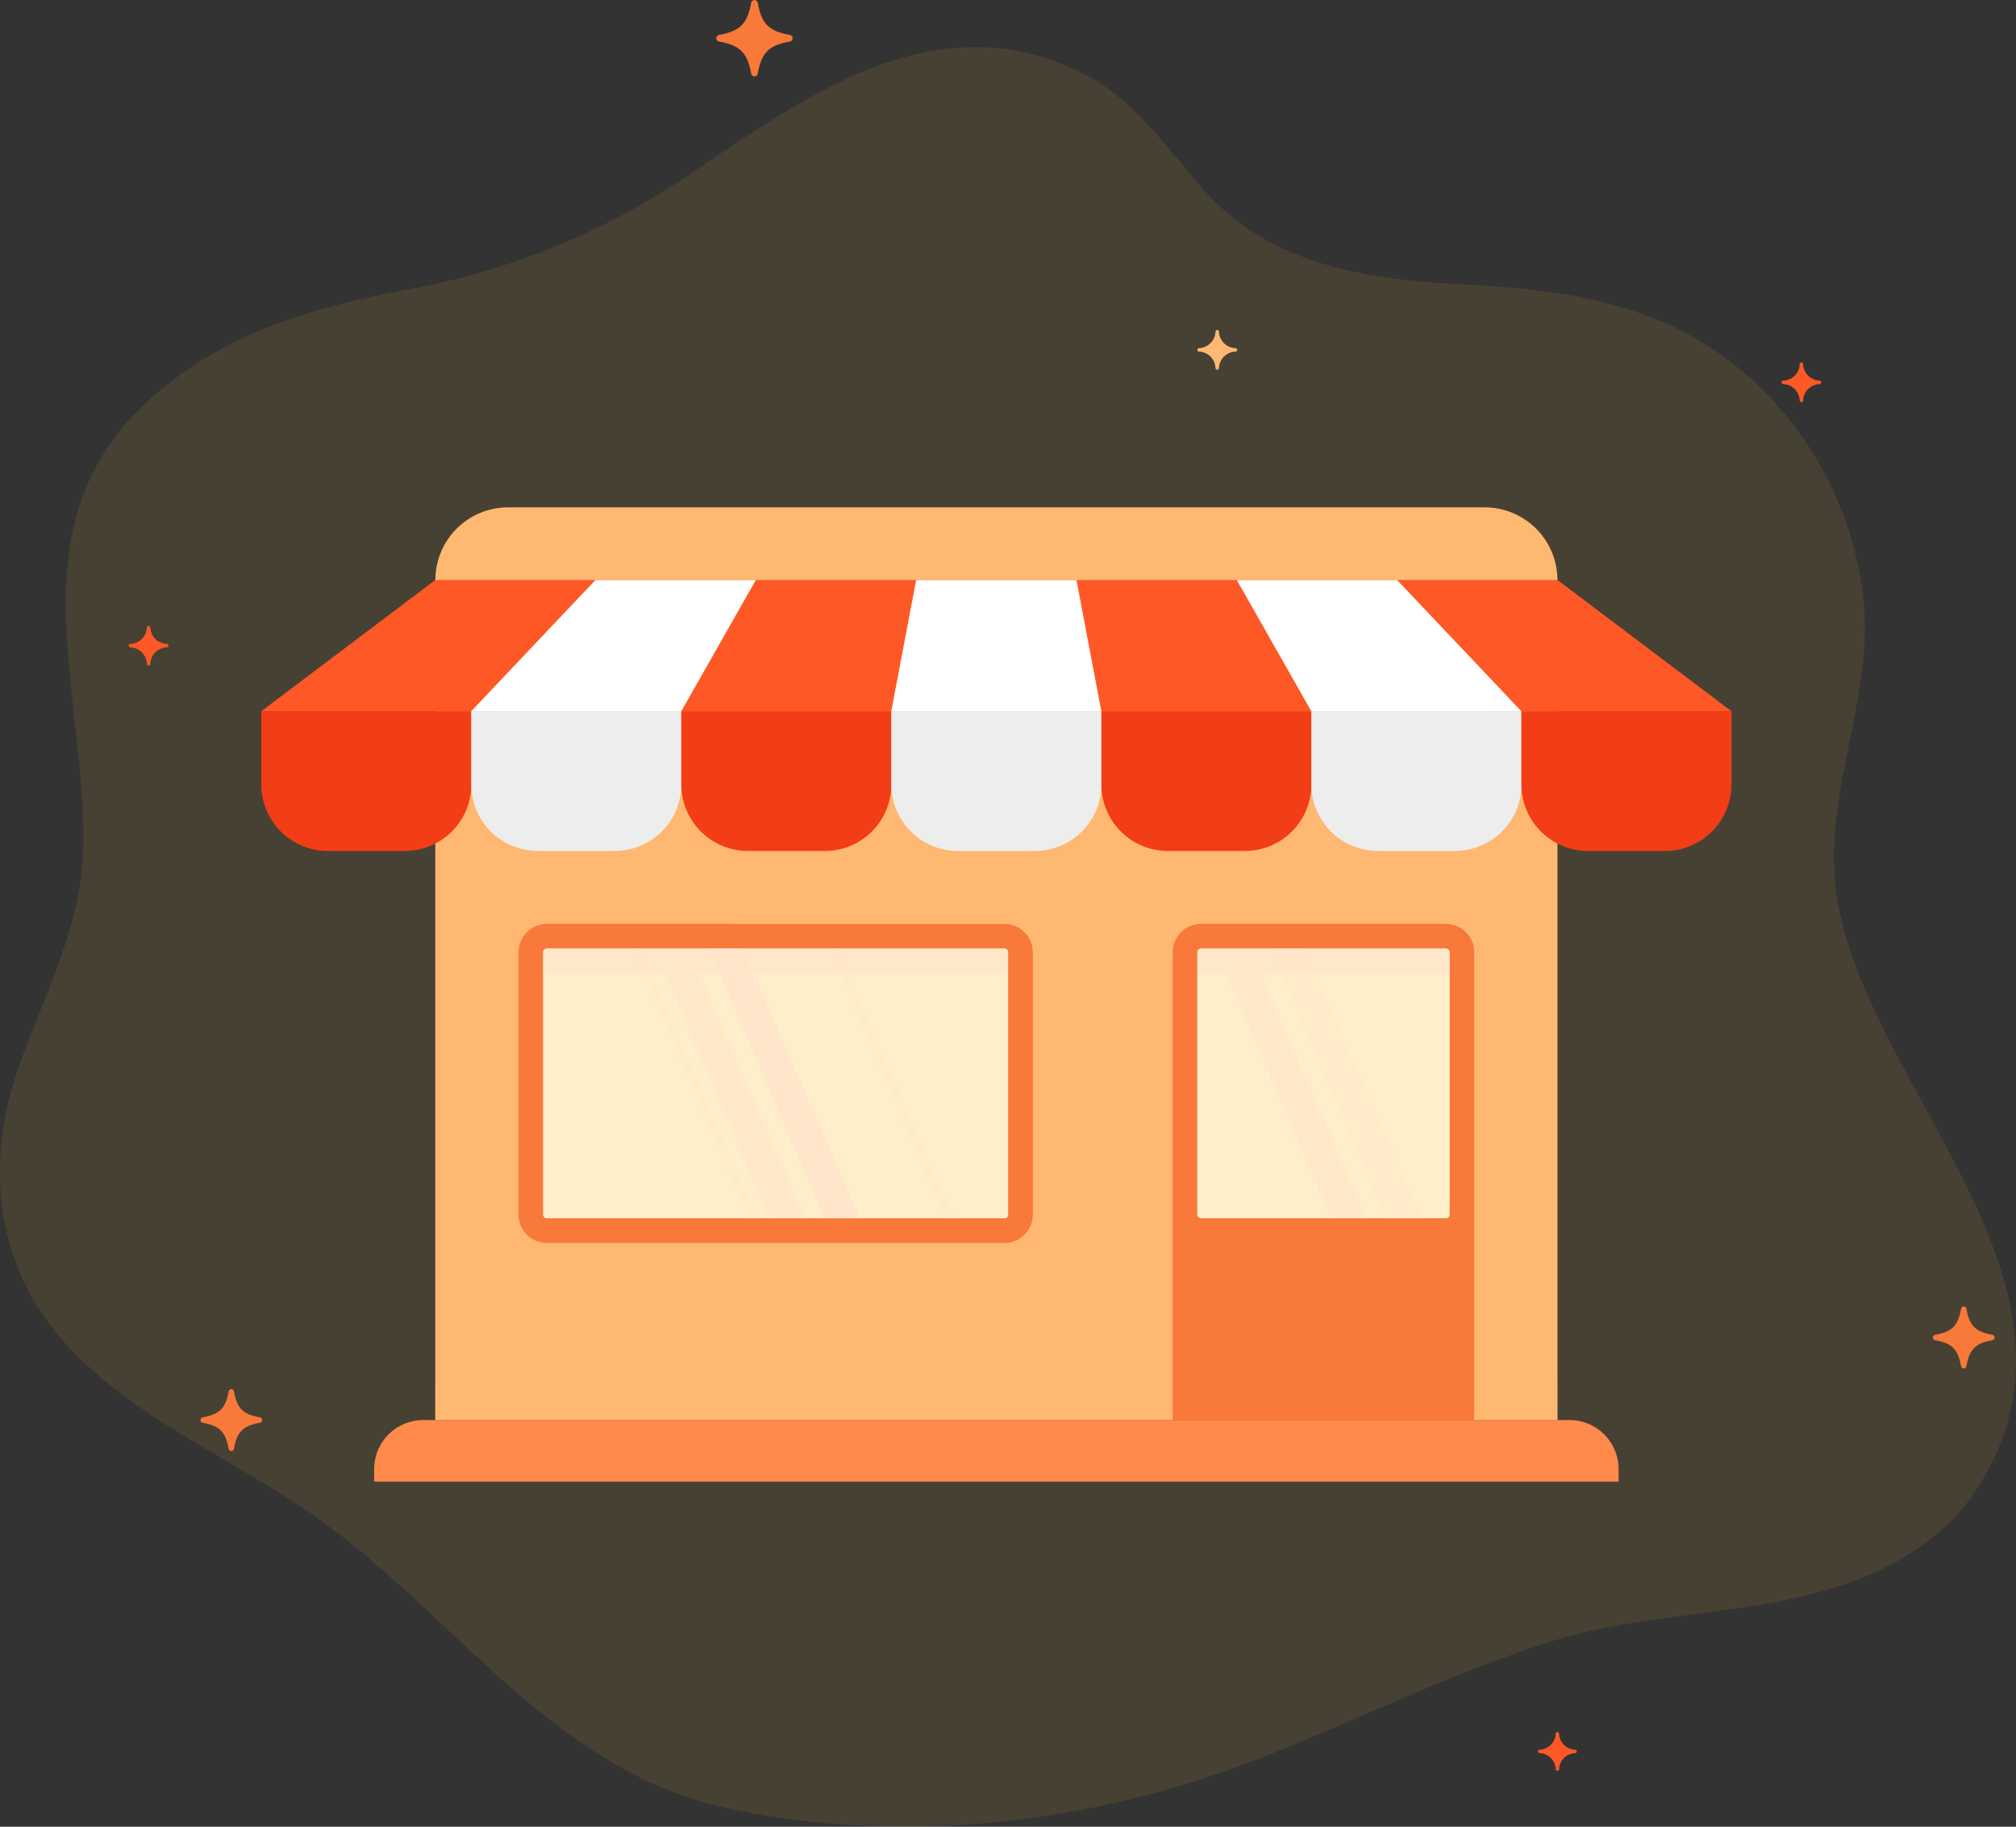 <svg xmlns="http://www.w3.org/2000/svg" width="300" height="271.878" viewBox="0 0 300 271.878">
  <rect x="0" y="0" width="300" height="271.878" fill="#333333" stroke="none"/>
  <g id="Group_8226" data-name="Group 8226" transform="translate(-37.901 -147)">
    <path id="Path_3675" data-name="Path 3675" d="M28.223,23.481c-3.117-.559-4.219-1.66-4.778-4.778a.5.5,0,0,0-.983,0c-.559,3.117-1.66,4.219-4.778,4.778a.5.5,0,0,0,0,.983c3.117.559,4.219,1.66,4.778,4.778a.5.5,0,0,0,.983,0c.559-3.117,1.66-4.219,4.778-4.778A.5.5,0,0,0,28.223,23.481Z" transform="translate(127.217 128.716)" fill="#f8793a"/>
    <path id="Path_3672" data-name="Path 3672" d="M284.214,247.384c1.166-.374,2.3-.792,3.438-1.256,6.533-2.661,12.6-6.847,16.489-12.736,20.032-30.227-15.5-59.3-20.435-87.646-2.691-15.487,5.217-29.614,3.872-44.384a51.937,51.937,0,0,0-17.371-34.069c-12.243-10.748-26.893-12.766-42.515-13.559C213.446,53,199.11,50.849,189.228,39.548c-5.2-5.95-10.24-13.23-17.431-16.967-22.394-11.63-42.186,3.6-60.05,15.517A108.469,108.469,0,0,1,71.669,54.362c-14.246,2.661-27.387,6.2-38.688,16.07-21.243,18.582-9.851,43.517-10.39,67.435-.254,11.122-5.681,21.542-9.388,31.782-5.217,14.4-3.947,29.7,6.5,41.439,10.24,11.5,25.4,17.475,37.776,26.3,20.749,14.755,35.19,37.731,61.306,43.233,26.46,5.576,54.205,2.2,79.23-7.624,14.187-5.561,27.88-12.408,42.4-17.072C254.884,251.256,269.953,252.093,284.214,247.384Z" transform="translate(27.688 135.577)" fill="#ffc537" opacity="0.1"/>
    <path id="Path_3673" data-name="Path 3673" d="M33.632,24.258a2.535,2.535,0,0,1-2.481-2.482.258.258,0,0,0-.508,0,2.524,2.524,0,0,1-2.482,2.482.267.267,0,0,0,0,.523,2.522,2.522,0,0,1,2.482,2.467.258.258,0,0,0,.508,0,2.532,2.532,0,0,1,2.481-2.467A.267.267,0,0,0,33.632,24.258Z" transform="translate(275.071 179.389)" fill="#ff5827"/>
    <path id="Path_3674" data-name="Path 3674" d="M17.179,26.865A2.532,2.532,0,0,1,14.7,24.4a.258.258,0,0,0-.508,0,2.532,2.532,0,0,1-2.482,2.467.267.267,0,0,0,0,.523,2.532,2.532,0,0,1,2.482,2.467.256.256,0,0,0,.508,0,2.532,2.532,0,0,1,2.482-2.467A.267.267,0,0,0,17.179,26.865Z" transform="translate(45.568 215.964)" fill="#ff5827"/>
    <path id="Path_3676" data-name="Path 3676" d="M27.832,23.946a2.558,2.558,0,0,1-2.5-2.482.256.256,0,0,0-.508,0,2.555,2.555,0,0,1-2.482,2.482.258.258,0,0,0,0,.508,2.556,2.556,0,0,1,2.482,2.482.258.258,0,0,0,.508,0,2.558,2.558,0,0,1,2.5-2.482A.258.258,0,0,0,27.832,23.946Z" transform="translate(193.957 174.873)" fill="#ffb871"/>
    <path id="Path_3677" data-name="Path 3677" d="M38.3,35.146c-2.511-.448-3.393-1.33-3.857-3.857a.4.4,0,0,0-.792,0c-.463,2.526-1.345,3.408-3.857,3.857a.41.41,0,0,0,0,.807c2.511.448,3.393,1.345,3.857,3.857a.4.4,0,0,0,.792,0C34.9,37.3,35.784,36.4,38.3,35.953A.41.41,0,0,0,38.3,35.146Z" transform="translate(296.076 310.517)" fill="#f8793a"/>
    <path id="Path_3678" data-name="Path 3678" d="M21.054,35.979c-2.511-.449-3.408-1.345-3.857-3.857a.4.4,0,0,0-.792,0c-.463,2.511-1.345,3.408-3.872,3.857a.413.413,0,0,0,0,.807c2.526.449,3.408,1.331,3.872,3.857a.4.4,0,0,0,.792,0c.448-2.526,1.345-3.408,3.857-3.857A.41.41,0,0,0,21.054,35.979Z" transform="translate(55.521 321.973)" fill="#f8793a"/>
    <path id="Path_3679" data-name="Path 3679" d="M31.088,37.823A2.471,2.471,0,0,1,28.666,35.4a.261.261,0,0,0-.508,0,2.471,2.471,0,0,1-2.422,2.422.258.258,0,0,0,0,.508,2.471,2.471,0,0,1,2.422,2.422.258.258,0,0,0,.508,0,2.471,2.471,0,0,1,2.422-2.422A.258.258,0,0,0,31.088,37.823Z" transform="translate(241.245 369.595)" fill="#ff5827"/>
    <rect id="Rectangle_222" data-name="Rectangle 222" width="166.991" height="125.023" transform="translate(102.677 233.329)" fill="#ffb871"/>
    <g id="Group_1098" data-name="Group 1098" transform="translate(76.783 233.329)">
      <g id="Group_1096" data-name="Group 1096">
        <path id="Path_3681" data-name="Path 3681" d="M38.7,23.73,12.814,43.259H44.068L62.555,23.73Z" transform="translate(-12.814 -23.73)" fill="#ff5827"/>
        <path id="Path_3682" data-name="Path 3682" d="M33.392,23.73,14.9,43.259H46.158L57.251,23.73Z" transform="translate(16.349 -23.73)" fill="#fff"/>
        <path id="Path_3683" data-name="Path 3683" d="M28.088,23.73,17,43.259H48.249l3.7-19.529Z" transform="translate(45.513 -23.73)" fill="#ff5827"/>
        <path id="Path_3684" data-name="Path 3684" d="M22.783,23.73l-3.7,19.529H50.34l-3.7-19.529Z" transform="translate(74.676 -23.73)" fill="#fff"/>
        <path id="Path_3685" data-name="Path 3685" d="M20.929,23.73l3.7,19.529H55.882L44.788,23.73Z" transform="translate(100.388 -23.73)" fill="#ff5827"/>
        <path id="Path_3686" data-name="Path 3686" d="M22.525,23.73,33.619,43.259H64.871L46.385,23.73Z" transform="translate(122.651 -23.73)" fill="#fff"/>
        <path id="Path_3687" data-name="Path 3687" d="M24.121,23.73,42.607,43.259H73.861L47.98,23.73Z" transform="translate(144.915 -23.73)" fill="#ff5827"/>
      </g>
      <g id="Group_1097" data-name="Group 1097" transform="translate(0.001 19.531)">
        <path id="Path_3688" data-name="Path 3688" d="M34.161,45.83H22.71a9.908,9.908,0,0,1-9.9-9.9v-10.9H44.072v10.9A9.911,9.911,0,0,1,34.161,45.83Z" transform="translate(-12.814 -25.036)" fill="#f23d17"/>
        <path id="Path_3689" data-name="Path 3689" d="M36.252,45.83H24.8a9.9,9.9,0,0,1-9.9-9.9v-10.9H46.148v10.9A9.9,9.9,0,0,1,36.252,45.83Z" transform="translate(16.353 -25.036)" fill="#ededed"/>
        <path id="Path_3690" data-name="Path 3690" d="M38.357,45.83H26.906A9.911,9.911,0,0,1,17,35.934v-10.9H48.253v10.9A9.9,9.9,0,0,1,38.357,45.83Z" transform="translate(45.507 -25.036)" fill="#f23d17"/>
        <path id="Path_3691" data-name="Path 3691" d="M40.433,45.83H28.982a9.908,9.908,0,0,1-9.9-9.9v-10.9H50.344v10.9A9.911,9.911,0,0,1,40.433,45.83Z" transform="translate(74.674 -25.036)" fill="#ededed"/>
        <path id="Path_3692" data-name="Path 3692" d="M42.524,45.83H31.073a9.9,9.9,0,0,1-9.9-9.9v-10.9H52.42v10.9A9.9,9.9,0,0,1,42.524,45.83Z" transform="translate(103.842 -25.036)" fill="#f23d17"/>
        <path id="Path_3693" data-name="Path 3693" d="M44.629,45.83H33.178a9.911,9.911,0,0,1-9.911-9.9v-10.9H54.525v10.9A9.9,9.9,0,0,1,44.629,45.83Z" transform="translate(132.995 -25.036)" fill="#ededed"/>
        <path id="Path_3694" data-name="Path 3694" d="M46.705,45.83H35.254a9.908,9.908,0,0,1-9.9-9.9v-10.9H56.616v10.9A9.911,9.911,0,0,1,46.705,45.83Z" transform="translate(162.163 -25.036)" fill="#f23d17"/>
      </g>
    </g>
    <path id="Path_3695" data-name="Path 3695" d="M170.7,23.006H25.355A10.814,10.814,0,0,0,14.547,33.814H181.513A10.814,10.814,0,0,0,170.7,23.006Z" transform="translate(88.144 199.507)" fill="#ffb871"/>
    <path id="Path_3696" data-name="Path 3696" d="M191.816,32.093H21.233a7.3,7.3,0,0,0-7.3,7.3v1.854H199.112V39.388A7.3,7.3,0,0,0,191.816,32.093Z" transform="translate(79.649 326.262)" fill="#ff8a4c"/>
    <rect id="Rectangle_223" data-name="Rectangle 223" width="166.991" height="6.128" transform="translate(102.677 352.225)" fill="#ffb871" opacity="0.3" style="mix-blend-mode: multiply;isolation: isolate"/>
    <g id="Group_1101" data-name="Group 1101" transform="translate(115.069 284.507)">
      <g id="Group_1099" data-name="Group 1099">
        <path id="Path_3697" data-name="Path 3697" d="M87.683,30.83a.536.536,0,0,1,.538.538V70.415a.539.539,0,0,1-.538.553H19.591a.543.543,0,0,1-.553-.553V31.369a.539.539,0,0,1,.553-.538H87.683m0-3.677H19.591a4.22,4.22,0,0,0-4.216,4.216V70.415a4.224,4.224,0,0,0,4.216,4.231H87.683A4.233,4.233,0,0,0,91.9,70.415V31.369a4.23,4.23,0,0,0-4.216-4.216Z" transform="translate(-15.375 -27.153)" fill="#f8793a"/>
        <path id="Path_3698" data-name="Path 3698" d="M84.266,27.4a.536.536,0,0,1,.538.538V66.984a.539.539,0,0,1-.538.553H16.173a.543.543,0,0,1-.553-.553V27.937a.539.539,0,0,1,.553-.538H84.266" transform="translate(-11.957 -23.722)" fill="#ffeeca"/>
        <path id="Path_3699" data-name="Path 3699" d="M17.274,27.4,34.386,67.54H39.7L22.276,27.4Z" transform="translate(11.11 -23.723)" fill="#ffe3ca" opacity="0.67" style="mix-blend-mode: screen;isolation: isolate"/>
        <path id="Path_3700" data-name="Path 3700" d="M18.478,27.4,35.59,67.54h1.229L19.4,27.4Z" transform="translate(27.903 -23.723)" fill="#ffe3ca" opacity="0.3" style="mix-blend-mode: screen;isolation: isolate"/>
        <path id="Path_3701" data-name="Path 3701" d="M16.523,27.4,33.637,67.54h1.229L17.441,27.4Z" transform="translate(0.641 -23.723)" fill="#ffe3ca" opacity="0.3" style="mix-blend-mode: screen;isolation: isolate"/>
        <path id="Path_3702" data-name="Path 3702" d="M84.266,27.4H16.173a.539.539,0,0,0-.553.538v3.677a.552.552,0,0,1,.553-.553h17.55L49.27,67.537h5.322L38.761,31.062h45.5a.549.549,0,0,1,.538.553V27.937A.536.536,0,0,0,84.266,27.4Z" transform="translate(-11.957 -23.722)" fill="#ffe3ca" opacity="0.5" style="mix-blend-mode: multiply;isolation: isolate"/>
      </g>
      <g id="Group_1100" data-name="Group 1100" transform="translate(97.348)">
        <path id="Path_3703" data-name="Path 3703" d="M66.749,101V31.369a4.22,4.22,0,0,0-4.216-4.216H26.1a4.22,4.22,0,0,0-4.216,4.216V101ZM25.55,31.369a.549.549,0,0,1,.553-.538H62.533a.549.549,0,0,1,.553.538V70.415a.552.552,0,0,1-.553.553H26.1a.552.552,0,0,1-.553-.553Z" transform="translate(-21.887 -27.153)" fill="#f8793a"/>
        <path id="Path_3704" data-name="Path 3704" d="M59.116,27.4a.549.549,0,0,1,.553.538V66.984a.552.552,0,0,1-.553.553H22.685a.552.552,0,0,1-.553-.553V27.937a.549.549,0,0,1,.553-.538H59.116" transform="translate(-18.469 -23.722)" fill="#ffeeca"/>
        <path id="Path_3705" data-name="Path 3705" d="M22.864,27.4,39.978,67.54h5.313L27.866,27.4Z" transform="translate(-8.256 -23.723)" fill="#ffe3ca" opacity="0.3" style="mix-blend-mode: screen;isolation: isolate"/>
        <path id="Path_3706" data-name="Path 3706" d="M59.116,27.4H22.685a.549.549,0,0,0-.553.538v3.677a.562.562,0,0,1,.553-.553h3.782L42.014,67.537h5.307L31.49,31.062H59.116a.562.562,0,0,1,.553.553V27.937A.549.549,0,0,0,59.116,27.4Z" transform="translate(-18.469 -23.722)" fill="#ffe3ca" opacity="0.5" style="mix-blend-mode: multiply;isolation: isolate"/>
      </g>
    </g>
  </g>
</svg>
